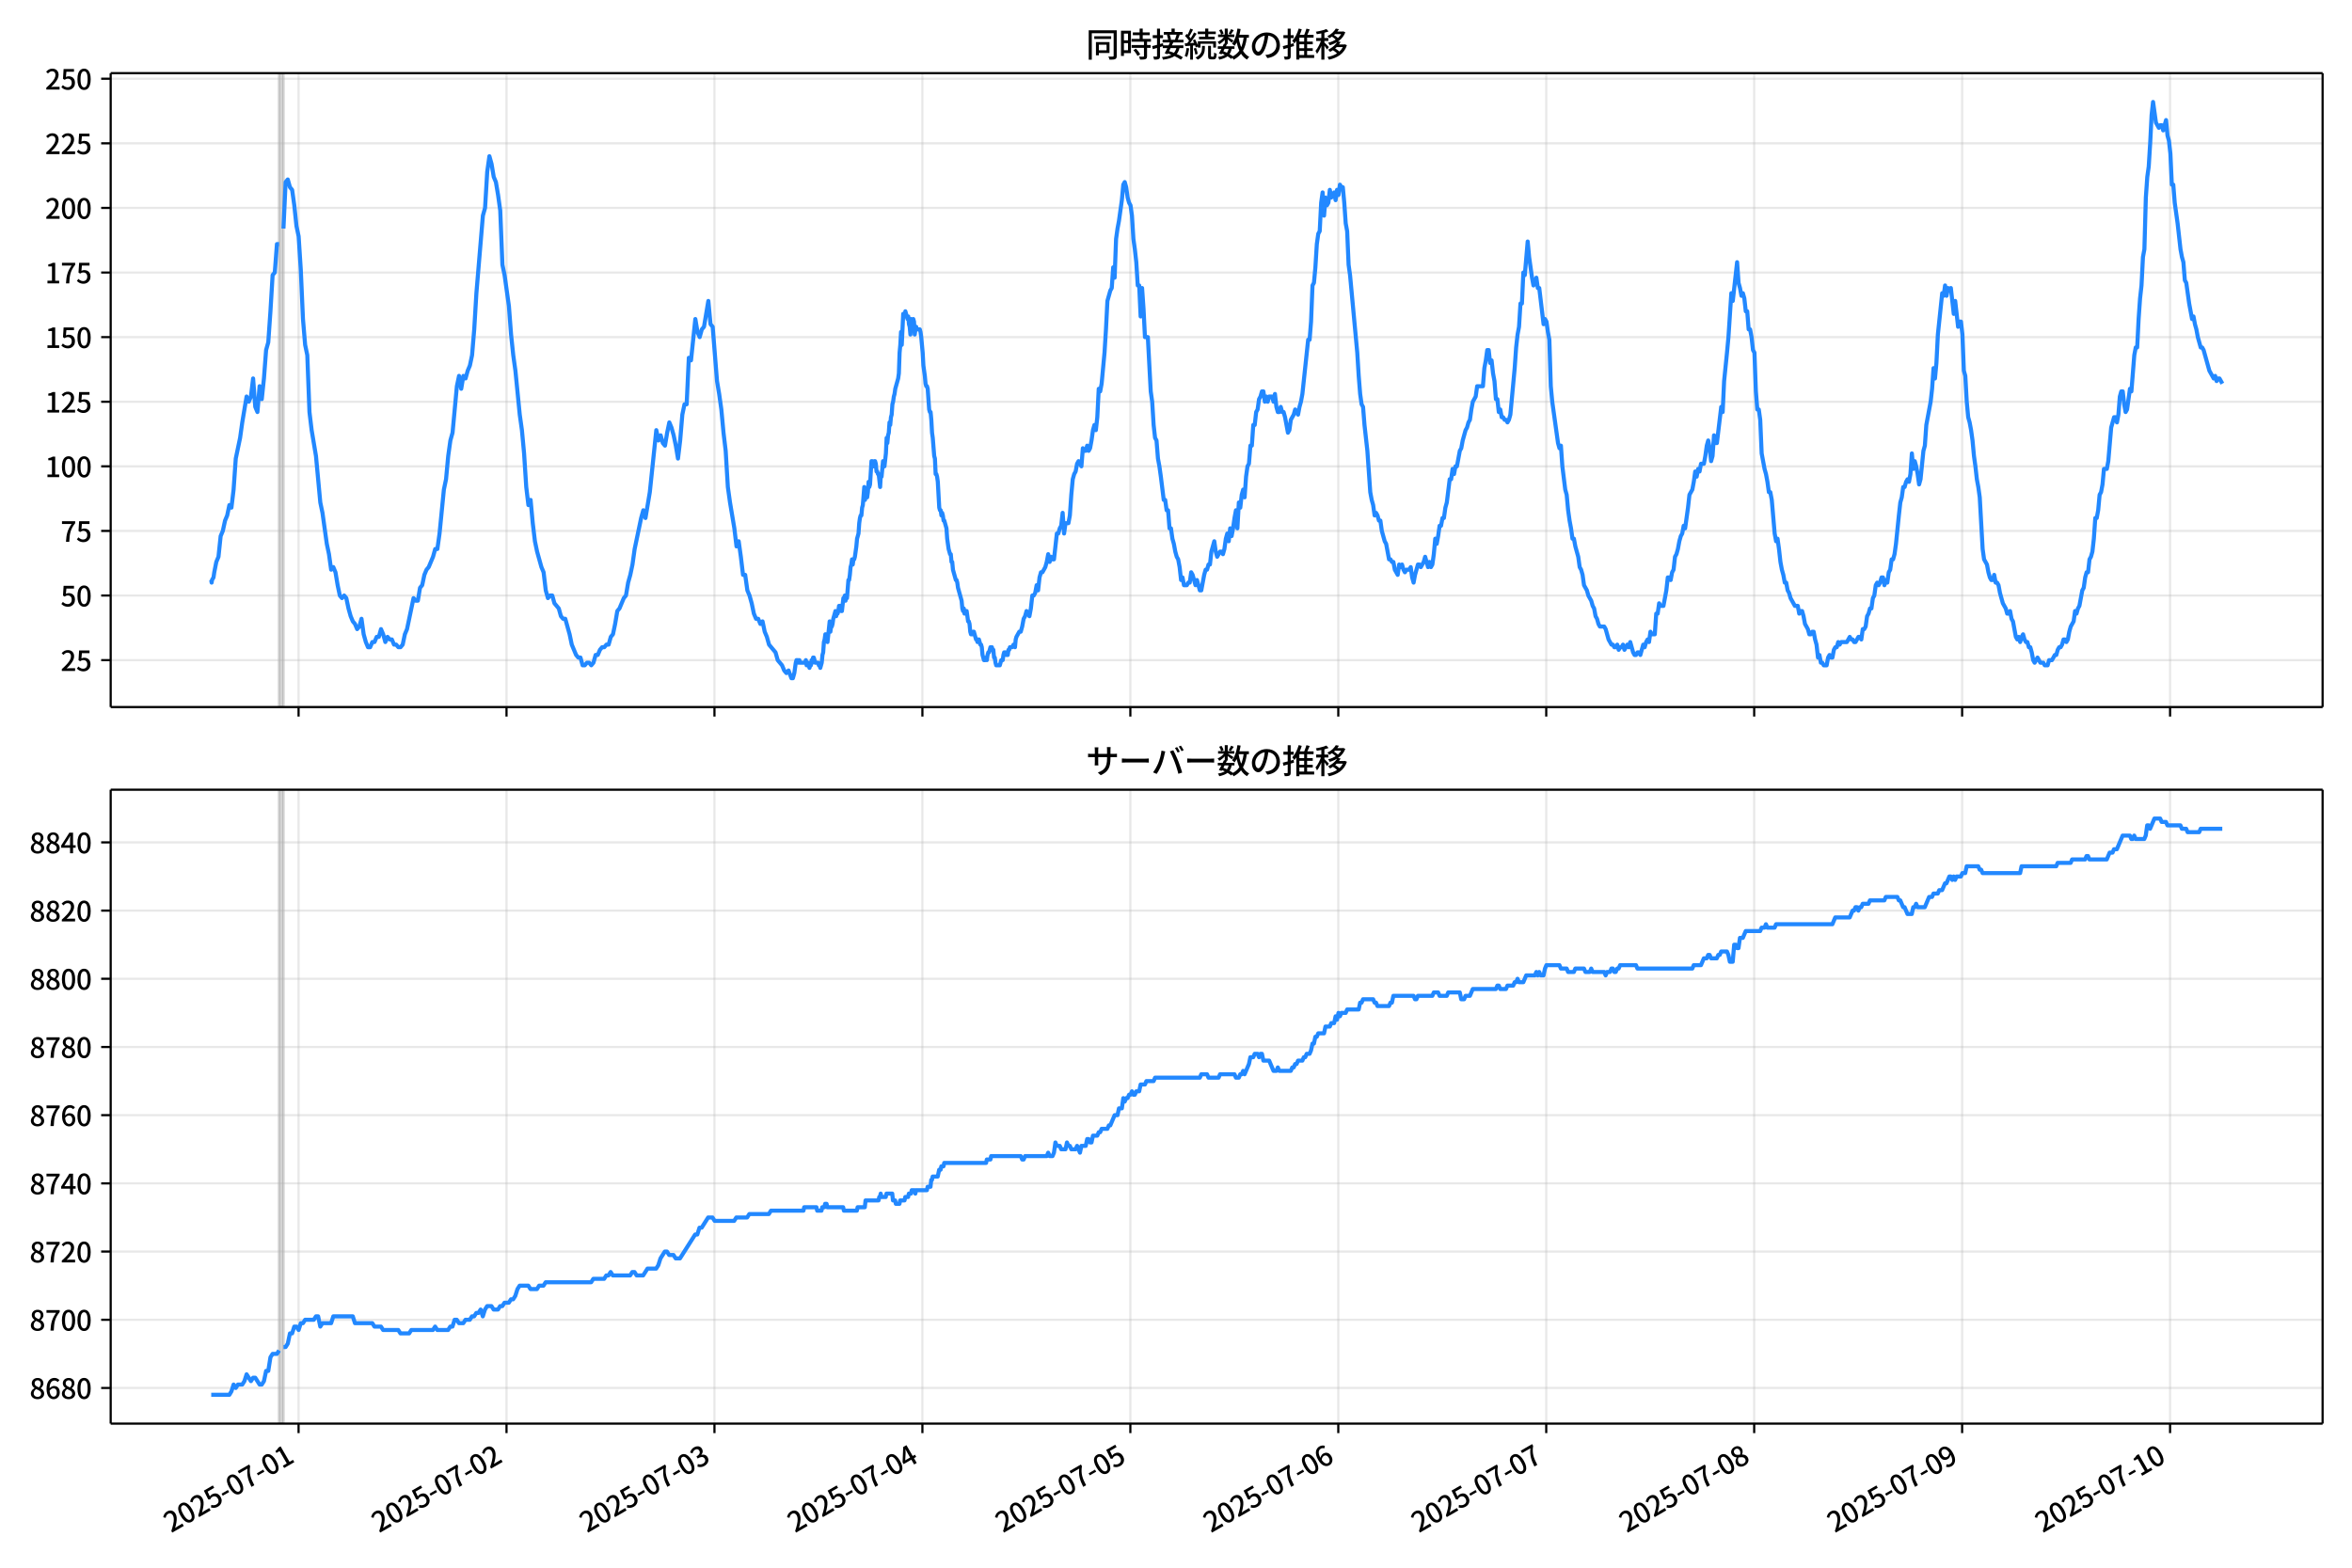 <!DOCTYPE svg  PUBLIC '-//W3C//DTD SVG 1.1//EN'  'http://www.w3.org/Graphics/SVG/1.1/DTD/svg11.dtd'>
<svg version="1.1" viewBox="0 0 864 576" xmlns="http://www.w3.org/2000/svg" xmlns:xlink="http://www.w3.org/1999/xlink">
 <defs>
  <style type="text/css">*{stroke-linejoin: round; stroke-linecap: butt}</style>
 </defs>
 <g id="aa">
  <g id="ab">
   <path d="m0 576h864v-576h-864z" fill="#fff"/>
  </g>
  <g id="ac">
   <g id="ad">
    <path d="m40.66 259.78h812.54v-232.9h-812.54z" fill="#fff"/>
   </g>
   <g id="ae">
    <path d="m102.52 259.78h1.591v-232.9h-1.591z" clip-path="url(#c)" fill="#808080" opacity=".3" stroke="#808080"/>
   </g>
   <g id="af">
    <g id="ag">
     <g id="ah">
      <path d="m109.68 259.78v-232.9" clip-path="url(#c)" fill="none" stroke="#b0b0b0" stroke-linecap="square" stroke-opacity=".3" stroke-width=".8"/>
     </g>
     <g id="ai">
      <defs>
       <path id="e" d="m0 0v3.5" stroke="#000" stroke-width=".8"/>
      </defs>
      <use x="109.679" y="259.778" stroke="#000000" stroke-width=".8" xlink:href="#e"/>
     </g>
    </g>
    <g id="aj">
     <g id="ak">
      <path d="m186.07 259.78v-232.9" clip-path="url(#c)" fill="none" stroke="#b0b0b0" stroke-linecap="square" stroke-opacity=".3" stroke-width=".8"/>
     </g>
     <g id="al">
      <use x="186.067" y="259.778" stroke="#000000" stroke-width=".8" xlink:href="#e"/>
     </g>
    </g>
    <g id="am">
     <g id="an">
      <path d="m262.45 259.78v-232.9" clip-path="url(#c)" fill="none" stroke="#b0b0b0" stroke-linecap="square" stroke-opacity=".3" stroke-width=".8"/>
     </g>
     <g id="ao">
      <use x="262.455" y="259.778" stroke="#000000" stroke-width=".8" xlink:href="#e"/>
     </g>
    </g>
    <g id="ap">
     <g id="aq">
      <path d="m338.84 259.78v-232.9" clip-path="url(#c)" fill="none" stroke="#b0b0b0" stroke-linecap="square" stroke-opacity=".3" stroke-width=".8"/>
     </g>
     <g id="ar">
      <use x="338.843" y="259.778" stroke="#000000" stroke-width=".8" xlink:href="#e"/>
     </g>
    </g>
    <g id="as">
     <g id="at">
      <path d="m415.23 259.78v-232.9" clip-path="url(#c)" fill="none" stroke="#b0b0b0" stroke-linecap="square" stroke-opacity=".3" stroke-width=".8"/>
     </g>
     <g id="au">
      <use x="415.23" y="259.778" stroke="#000000" stroke-width=".8" xlink:href="#e"/>
     </g>
    </g>
    <g id="av">
     <g id="aw">
      <path d="m491.62 259.78v-232.9" clip-path="url(#c)" fill="none" stroke="#b0b0b0" stroke-linecap="square" stroke-opacity=".3" stroke-width=".8"/>
     </g>
     <g id="ax">
      <use x="491.618" y="259.778" stroke="#000000" stroke-width=".8" xlink:href="#e"/>
     </g>
    </g>
    <g id="ay">
     <g id="az">
      <path d="m568.01 259.78v-232.9" clip-path="url(#c)" fill="none" stroke="#b0b0b0" stroke-linecap="square" stroke-opacity=".3" stroke-width=".8"/>
     </g>
     <g id="ba">
      <use x="568.006" y="259.778" stroke="#000000" stroke-width=".8" xlink:href="#e"/>
     </g>
    </g>
    <g id="bb">
     <g id="bc">
      <path d="m644.39 259.78v-232.9" clip-path="url(#c)" fill="none" stroke="#b0b0b0" stroke-linecap="square" stroke-opacity=".3" stroke-width=".8"/>
     </g>
     <g id="bd">
      <use x="644.394" y="259.778" stroke="#000000" stroke-width=".8" xlink:href="#e"/>
     </g>
    </g>
    <g id="be">
     <g id="bf">
      <path d="m720.78 259.78v-232.9" clip-path="url(#c)" fill="none" stroke="#b0b0b0" stroke-linecap="square" stroke-opacity=".3" stroke-width=".8"/>
     </g>
     <g id="bg">
      <use x="720.782" y="259.778" stroke="#000000" stroke-width=".8" xlink:href="#e"/>
     </g>
    </g>
    <g id="bh">
     <g id="bi">
      <path d="m797.17 259.78v-232.9" clip-path="url(#c)" fill="none" stroke="#b0b0b0" stroke-linecap="square" stroke-opacity=".3" stroke-width=".8"/>
     </g>
     <g id="bj">
      <use x="797.169" y="259.778" stroke="#000000" stroke-width=".8" xlink:href="#e"/>
     </g>
    </g>
   </g>
   <g id="bk">
    <g id="bl">
     <g id="bm">
      <path d="m40.66 242.55h812.54" clip-path="url(#c)" fill="none" stroke="#b0b0b0" stroke-linecap="square" stroke-opacity=".3" stroke-width=".8"/>
     </g>
     <g id="bn">
      <defs>
       <path id="g" d="m0 0h-3.5" stroke="#000" stroke-width=".8"/>
      </defs>
      <use x="40.66" y="242.545" stroke="#000000" stroke-width=".8" xlink:href="#g"/>
     </g>
     <g id="bo">
      <!-- 25 -->
      <g transform="translate(22.26 246.53) scale(.1 -.1)">
       <defs>
        <path id="b" transform="scale(.016)" d="m282 0v429q697 621 1164 1136 468 515 701 956 234 442 234 826 0 256-87 451-86 196-262 301-176 106-445 106-275 0-506-151-230-150-422-368l-416 410q301 333 637 518 336 186 803 186 429 0 749-176t496-493 176-745q0-455-224-919t-615-935q-390-470-889-950 186 20 394 36t374 16h1184v-634h-3046z"/>
        <path id="h" transform="scale(.016)" d="m1715-90q-365 0-653 90t-506 237q-217 147-383 307l352 480q134-134 294-246t361-183q202-70 452-70 262 0 473 118 212 119 333 346 122 227 122 541 0 460-247 716-246 256-649 256-224 0-384-64t-365-198l-365 237 141 2240h2387v-627h-1747l-109-1204q154 77 307 118 154 42 340 42 397 0 723-160t518-490q192-329 192-847 0-519-224-887t-586-560q-361-192-777-192z"/>
       </defs>
       <use xlink:href="#b"/>
       <use transform="translate(57)" xlink:href="#h"/>
      </g>
     </g>
    </g>
    <g id="bp">
     <g id="bq">
      <path d="m40.66 218.81h812.54" clip-path="url(#c)" fill="none" stroke="#b0b0b0" stroke-linecap="square" stroke-opacity=".3" stroke-width=".8"/>
     </g>
     <g id="br">
      <use x="40.66" y="218.809" stroke="#000000" stroke-width=".8" xlink:href="#g"/>
     </g>
     <g id="bs">
      <!-- 50 -->
      <g transform="translate(22.26 222.79) scale(.1 -.1)">
       <defs>
        <path id="a" transform="scale(.016)" d="m1830-90q-460 0-806 275-346 276-535 823-188 547-188 1366 0 820 188 1357 189 538 535 803 346 266 806 266 461 0 800-269 340-269 528-803 189-534 189-1354 0-819-189-1366-188-547-528-823-339-275-800-275zm0 589q237 0 422 185 186 186 288 599 103 413 103 1091 0 679-103 1082-102 403-288 582-185 180-422 180-236 0-422-180-186-179-292-582-105-403-105-1082 0-678 105-1091 106-413 292-599 186-185 422-185z"/>
       </defs>
       <use xlink:href="#h"/>
       <use transform="translate(57)" xlink:href="#a"/>
      </g>
     </g>
    </g>
    <g id="bt">
     <g id="bu">
      <path d="m40.66 195.07h812.54" clip-path="url(#c)" fill="none" stroke="#b0b0b0" stroke-linecap="square" stroke-opacity=".3" stroke-width=".8"/>
     </g>
     <g id="bv">
      <use x="40.66" y="195.073" stroke="#000000" stroke-width=".8" xlink:href="#g"/>
     </g>
     <g id="bw">
      <!-- 75 -->
      <g transform="translate(22.26 199.06) scale(.1 -.1)">
       <defs>
        <path id="i" transform="scale(.016)" d="m1235 0q32 646 109 1187t224 1024 384 941 576 938h-2208v627h3027v-455q-409-512-665-989-256-476-397-969t-205-1053-90-1251h-755z"/>
       </defs>
       <use xlink:href="#i"/>
       <use transform="translate(57)" xlink:href="#h"/>
      </g>
     </g>
    </g>
    <g id="bx">
     <g id="by">
      <path d="m40.66 171.34h812.54" clip-path="url(#c)" fill="none" stroke="#b0b0b0" stroke-linecap="square" stroke-opacity=".3" stroke-width=".8"/>
     </g>
     <g id="bz">
      <use x="40.66" y="171.337" stroke="#000000" stroke-width=".8" xlink:href="#g"/>
     </g>
     <g id="ca">
      <!-- 100 -->
      <g transform="translate(16.56 175.32) scale(.1 -.1)">
       <defs>
        <path id="k" transform="scale(.016)" d="m544 0v608h1037v3277h-845v467q333 58 579 147 247 90 451 218h557v-4109h915v-608h-2694z"/>
       </defs>
       <use xlink:href="#k"/>
       <use transform="translate(57)" xlink:href="#a"/>
       <use transform="translate(114)" xlink:href="#a"/>
      </g>
     </g>
    </g>
    <g id="cb">
     <g id="cc">
      <path d="m40.66 147.6h812.54" clip-path="url(#c)" fill="none" stroke="#b0b0b0" stroke-linecap="square" stroke-opacity=".3" stroke-width=".8"/>
     </g>
     <g id="cd">
      <use x="40.66" y="147.601" stroke="#000000" stroke-width=".8" xlink:href="#g"/>
     </g>
     <g id="ce">
      <!-- 125 -->
      <g transform="translate(16.56 151.59) scale(.1 -.1)">
       <use xlink:href="#k"/>
       <use transform="translate(57)" xlink:href="#b"/>
       <use transform="translate(114)" xlink:href="#h"/>
      </g>
     </g>
    </g>
    <g id="cf">
     <g id="cg">
      <path d="m40.66 123.87h812.54" clip-path="url(#c)" fill="none" stroke="#b0b0b0" stroke-linecap="square" stroke-opacity=".3" stroke-width=".8"/>
     </g>
     <g id="ch">
      <use x="40.66" y="123.865" stroke="#000000" stroke-width=".8" xlink:href="#g"/>
     </g>
     <g id="ci">
      <!-- 150 -->
      <g transform="translate(16.56 127.85) scale(.1 -.1)">
       <use xlink:href="#k"/>
       <use transform="translate(57)" xlink:href="#h"/>
       <use transform="translate(114)" xlink:href="#a"/>
      </g>
     </g>
    </g>
    <g id="cj">
     <g id="ck">
      <path d="m40.66 100.13h812.54" clip-path="url(#c)" fill="none" stroke="#b0b0b0" stroke-linecap="square" stroke-opacity=".3" stroke-width=".8"/>
     </g>
     <g id="cl">
      <use x="40.66" y="100.129" stroke="#000000" stroke-width=".8" xlink:href="#g"/>
     </g>
     <g id="cm">
      <!-- 175 -->
      <g transform="translate(16.56 104.11) scale(.1 -.1)">
       <use xlink:href="#k"/>
       <use transform="translate(57)" xlink:href="#i"/>
       <use transform="translate(114)" xlink:href="#h"/>
      </g>
     </g>
    </g>
    <g id="cn">
     <g id="co">
      <path d="m40.66 76.393h812.54" clip-path="url(#c)" fill="none" stroke="#b0b0b0" stroke-linecap="square" stroke-opacity=".3" stroke-width=".8"/>
     </g>
     <g id="cp">
      <use x="40.66" y="76.393" stroke="#000000" stroke-width=".8" xlink:href="#g"/>
     </g>
     <g id="cq">
      <!-- 200 -->
      <g transform="translate(16.56 80.378) scale(.1 -.1)">
       <use xlink:href="#b"/>
       <use transform="translate(57)" xlink:href="#a"/>
       <use transform="translate(114)" xlink:href="#a"/>
      </g>
     </g>
    </g>
    <g id="cr">
     <g id="cs">
      <path d="m40.66 52.657h812.54" clip-path="url(#c)" fill="none" stroke="#b0b0b0" stroke-linecap="square" stroke-opacity=".3" stroke-width=".8"/>
     </g>
     <g id="ct">
      <use x="40.66" y="52.657" stroke="#000000" stroke-width=".8" xlink:href="#g"/>
     </g>
     <g id="cu">
      <!-- 225 -->
      <g transform="translate(16.56 56.642) scale(.1 -.1)">
       <use xlink:href="#b"/>
       <use transform="translate(57)" xlink:href="#b"/>
       <use transform="translate(114)" xlink:href="#h"/>
      </g>
     </g>
    </g>
    <g id="cv">
     <g id="cw">
      <path d="m40.66 28.921h812.54" clip-path="url(#c)" fill="none" stroke="#b0b0b0" stroke-linecap="square" stroke-opacity=".3" stroke-width=".8"/>
     </g>
     <g id="cx">
      <use x="40.66" y="28.921" stroke="#000000" stroke-width=".8" xlink:href="#g"/>
     </g>
     <g id="cy">
      <!-- 250 -->
      <g transform="translate(16.56 32.906) scale(.1 -.1)">
       <use xlink:href="#b"/>
       <use transform="translate(57)" xlink:href="#h"/>
       <use transform="translate(114)" xlink:href="#a"/>
      </g>
     </g>
    </g>
   </g>
   <g id="cz">
    <path d="m77.594 213.11.151.949.134-.949.552-.949.281-1.899.751-3.798.794-1.899.798-7.596.794-1.899.825-3.798.792-1.899.797-3.798.75.949.796-6.646.796-11.393 1.591-7.596.796-5.697 1.591-9.494.796 1.899.796-1.899.796-6.646.796 10.444.796 1.899.796-9.494.796 4.747.796-7.596.796-10.444.796-2.848.796-11.393.796-13.292.796-.949.796-10.444h.796m1.591-5.697.796-17.09.796-.949.796 2.848.796.949.796 5.697.796 7.596.796 3.798.796 12.343.796 18.039.796 9.494.796 3.798.796 20.888.796 6.646 1.591 9.494 1.591 17.09.796 3.798 1.591 11.393.796 3.798.796 5.697.796-.949.796 1.899.796 4.747.796 3.798.796.949.796-.949.796.949.796 3.798.796 2.848.796 1.899.796.949.796 1.899.796-.949.796-2.848.796 5.697.796 2.848.796 1.899h.796l.796-1.899h.796l.796-1.899h.796l.796-2.848.796 1.899.796 2.848.796-1.899.796.949h.796l.796 1.899h.796l.796.949h.796l.796-.949.796-3.798.796-1.899 2.387-11.393.796.949h.796l.796-4.747.796-.949.796-3.798.796-1.899.796-.949 1.591-3.798.796-2.848h.796l.796-5.697 1.591-16.14.796-3.798.796-8.545.796-5.697.796-2.848 1.591-17.09.796-3.798.796 4.747.796-4.747.796.949.796-2.848.796-1.899.796-3.798.796-9.494.796-13.292 2.387-28.483.796-2.848.796-13.292.796-5.697.796 2.848.796 4.747.796 1.899.796 4.747.796 5.697.796 19.938.796 3.798 1.591 11.393.796 10.444.796 7.596.796 5.697 1.591 16.14.796 5.697.796 8.545.796 12.343.796 6.646.796-1.899.796 8.545.796 6.646.796 3.798 1.591 5.697.796 1.899.796 6.646.796 2.848.796-.949h.796l.796 2.848 1.591 1.899.796 2.848.796.949h.796l1.591 5.697.796 3.798 1.591 3.798.796.949h.796l.796 2.848h.796l.796-.949h.796l.796.949.796-.949.796-2.848h.796l.796-1.899.796-.949h.796l.796-.949h.796l.796-2.848.796-.949.796-3.798.796-4.747.796-.949 1.591-3.798.796-.949.796-4.747.796-2.848.796-3.798.796-5.697 2.387-11.393.796-2.848.796 2.848 1.591-9.494 2.387-22.787.796 3.798.796-1.899.796 2.848.796.949.796-4.747.796-3.798.796 1.899.796 2.848.796 3.798.796 4.747.796-6.646.796-9.494.796-3.798h.796l.796-17.09.796.949 1.591-15.191.796 4.747.796 1.899.796-2.848.796-.949 1.591-9.494.796 8.545.796.949 1.591 19.938.796 4.747.796 5.697.796 8.545.796 6.646.796 13.292.796 5.697 1.591 9.494.796 6.646.796-1.899.796 5.697.796 6.646h.796l.796 5.697.796 1.899.796 2.848.796 3.798.796 1.899h.796l.796 1.899.796-.949.796 3.798.796 1.899.796 2.848 2.387 2.848.796 2.848 1.591 1.899.796 1.899.796.949.796-.949 1.061 2.848h.53l.53-1.899.53-3.798.265-.949h.53l.265.949.265-.949.265.949h1.857l.265-.949.265 1.899h.265l.265-.949.53 1.899.265-.949h.265l.265-1.899.265.949.265-1.899h.265l.53 1.899h1.061l.265.949h.265l.265.949.53-1.899.265-2.848.265-.949.265-3.798.265-.949.265-1.899h.53l.265 2.848.796-7.596.265 3.798.265-1.899h.265l.265-.949.265-1.899.796-2.848.265 1.899.265-.949h.265l.265-.949.265-1.899h.53l.265 1.899h.265l.53-4.747h.265l.265-.949.265 1.899.265-1.899.265.949.53-6.646h.265l.265-1.899.265-2.848.265-.949.265-1.899.265 1.899.265-1.899h.265l.265-.949.53-3.798.265-2.848.53-1.899.265-3.798.265-1.899.265-.949h.265l.265-2.848.265-.949.53-6.646.265 4.747.265-2.848h.265l.265 1.899.265-1.899.265-3.798.265 1.899.265-.949.53-8.545h.265l.53 1.899.265-1.899h.265l.265.949.265 2.848h.265l.265.949h.265l.53 4.747.265-4.747.265.949.53-5.697.53 1.899.53-4.747.265-5.697.265 1.899.265-2.848.265-.949.265-3.798.265.949.265-2.848.265-.949.265-3.798.265-.949.265-1.899.265-.949.265-1.899 1.061-3.798.265-1.899.265-7.596.265-2.848.265-4.747.265 4.747.53-11.393h.265l.265.949.265-1.899.796 2.848.265-.949.265 2.848.265.949.265 2.848.265-5.697.265 1.899.265.949.265-2.848.265.949.265 4.747.265-1.899.265-.949.265.949h1.061l.265.949.265 1.899.53 5.697.265 4.747.53 3.798.265 2.848.265.949h.265l.265.949.53 7.596.265.949h.265l.265 2.848.265 4.747.265 1.899.53 6.646.265.949.265 5.697h.265l.265.949.265 1.899.53 9.494.265.949h.265l.265 1.899.265-.949.265.949.265 1.899h.265l.796 2.848.265 3.798.53 3.798.53 1.899h.265l.265 2.848h.265l.265 2.848 1.061 3.798h.265l.265.949.265 1.899 1.326 4.747.265 2.848.265.949.265-.949.265 1.899.265-.949h.53l.53 3.798h.265l.265.949.265 2.848.265.949h.53l.265-.949h.265l.796 2.848h.265l.265.949.265-.949h.265l.53 1.899h.265l.265.949.265 2.848.53 1.899h.53l.265-.949.265.949.265-1.899.265-.949h.265l.53-1.899.265.949.265-.949.265.949h.265l.265 2.848h.265l.265 1.899.265.949h1.326l.53-1.899h.53l.265-1.899.265-.949h.53l.265.949h.53l.265-1.899h.265l.265-.949h.796l.53-.949.53.949.265-2.848.265-.949 1.061-1.899h.53l.53-1.899.53-2.848.53-.949.53-1.899 1.061 1.899.53-2.848.53-4.747h.53l.53-.949.53-2.848.53 1.899.53-4.747.53-1.899h.53l1.061-1.899.53-1.899.53-2.848.53 2.848.53-1.899.53.949h.53l1.061-9.494h.53l.53-1.899.53-.949.53-4.747.53 7.596.53-3.798h1.061l.53-2.848.53-7.596.53-5.697.53-1.899.53-.949.53-2.848.53-.949 1.061 1.899.53-6.646.53.949h.53l.53-1.899.53 1.899.53-.949.53-2.848.53-3.798.53-1.899.53 1.899.53-4.747.53-10.444.53.949.53-2.848 1.061-11.393.53-8.545.53-10.444 1.061-3.798.53-.949.53-7.596.53 3.798.53-14.242.53-3.798.53-2.848 1.061-7.596.53-5.697.53-.949.53 1.899.53 3.798.53 1.899.53.949.53 3.798.53 8.545.53 3.798.53 4.747.53 8.545h.53l.53 11.393.53-10.444.53 7.596.53 10.444h1.061l1.061 19.938.53 3.798.53 8.545.53 4.747.53.949.53 6.646.53 2.848.53 3.798 1.061 8.545h.53l.53 3.798h.53l.53 6.646h.53l.53 3.798.53 1.899.53 2.848.53 1.899.53.949.53 2.848.53 4.747.53-.949.53 2.848h1.061l.53-.949h.53l.53-3.798.53.949 1.061 3.798.53-1.899 1.061 3.798h.53l1.061-5.697.53-1.899h.53l.53-1.899h.53l.53-4.747 1.061-3.798.53 3.798.53 1.899 1.061-1.899h.53l.53.949.53-1.899.53-3.798.53-1.899.53 2.848.53-4.747.53 2.848.53-2.848.53-3.798.53-2.848.53 6.646.53-9.494.53 1.899.53-4.747.53-1.899.53 2.848.53-7.596.53-3.798.53-.949.53-6.646h.53l.53-7.596h.53l.53-4.747.53-.949.53-3.798.53-.949.53-1.899h.53l.53 3.798.53-1.899.53 1.899.53-1.899h1.061l.53 1.899.53-2.848.53 4.747.53 1.899h.53l.53-1.899.53 1.899h.53l.53 1.899 1.061 5.697.53-.949.53-3.798 1.061-1.899.53-1.899 1.061 1.899.53-2.848.53-1.899.53-2.848 2.122-19.938h.53l.53-6.646.53-13.292.53-.949.53-5.697.53-8.545.53-3.798.53-.949.53-10.444.53-3.798.53 8.545.53-6.646.53 2.848.53-.949.53-4.747.53 2.848 1.061-1.899.53 2.848.53-3.798.53 1.899.53-3.798.53.949h.53l.53 5.697.53 7.596.53 2.848.53 12.343.53 3.798 2.652 28.483.53 8.545.53 6.646.53 3.798.53.949.53 6.646 1.061 9.494 1.061 15.191.53 2.848.53 1.899.53 3.798.53-.949.53.949.53 1.899h.53l.53 3.798 1.061 3.798.53.949 1.061 5.697h.53l.53.949h.53l.53 2.848 1.061 1.899.53-3.798.53.949.53-.949.53 1.899.53.949.53-.949h1.061l.53-.949.53 3.798.53 1.899.53-2.848 1.061-3.798h.53l.53.949 1.061-1.899.53-1.899 1.061 3.798.53-1.899.53 1.899.53-.949.53-3.798.53-5.697.53 1.899.53-2.848.53-3.798h.53l.53-2.848h.53l.53-3.798.53-1.899 1.061-8.545h.53l.53-3.798.53 1.899.53-2.848h.53l1.061-5.697.53-.949.53-2.848 1.061-3.798.53-.949.53-1.899.53-.949.53-3.798.53-2.848 1.061-1.899.53-3.798h2.122l.53-6.646.53-2.848.53-3.798h.53l.53 4.747.53-.949.53 4.747.53 2.848.53 6.646h.53l.53 4.747.53-.949.53 2.848h.53l.53.949h.53l.53.949.53-.949.53-1.899 1.591-17.09.53-7.596.53-4.747.53-2.848.53-8.545h.53l.53-11.393.53.949 1.061-12.343.53 5.697 1.061 7.596.53 2.848.53-.949.53-1.899.53 3.798h.53l1.591 13.292.53-1.899.53.949.53 3.798.53 2.848.53 17.09.53 5.697 2.122 15.191.53 1.899.53-.949.53 7.596 1.061 8.545.53 1.899.53 5.697.53 3.798.53 2.848.53 3.798h.53l.53 2.848 1.061 3.798.53 3.798.53.949.53 1.899.53 3.798 1.061 1.899.53 1.899 1.061 1.899.53 1.899.53.949.53 2.848.53.949.53 1.899.53.949h1.591l.53.949 1.061 3.798 1.061 1.899h.53l.53.949h.53l.53-.949.53 1.899.53-.949h.53l.53-.949.53 1.899 1.061-1.899.53.949.53-1.899 1.061 3.798.53.949h.53l.53-.949h.53l.53.949 1.061-3.798.53.949.53-1.899.53-.949.53.949.53-3.798.53.949h1.061l.53-7.596h.53l.53-3.798.53.949h1.061l1.061-5.697.53-4.747h.53l.53.949.53-2.848.53-.949.53-4.747.53-.949.53-1.899.53-2.848.53-1.899.53-.949.53-2.848.53.949 1.061-7.596.53-4.747 1.061-1.899.53-2.848.53-3.798.53 1.899.53-2.848.53.949.53-2.848h1.061l.53-2.848.53-3.798.53-1.899.53 2.848.53 4.747.53-1.899.53-7.596.53 2.848h.53l1.591-13.292.53 1.899.53-11.393 1.061-10.444.53-5.697 1.061-16.14.53 2.848 1.591-14.242.53 7.596.53 1.899.53 2.848.53-.949.53 1.899.53 4.747h.53l.53 6.646h.53l.53 2.848.53 4.747.53.949.53 14.242.53 6.646h.53l.53 3.798.53 12.343 1.061 5.697.53 1.899.53 2.848.53 3.798h.53l.53 2.848 1.061 12.343.53 2.848.53-.949.53 3.798.53 4.747.53 2.848.53 1.899.53 2.848h.53l.53 2.848.53.949.53 1.899 1.591 2.848h1.061l.53 2.848.53-.949h.53l.53 1.899.53 2.848 1.061 1.899.53 1.899h.53l.53-.949h.53l.53 2.848.53 1.899.53 4.747.53-.949.53 2.848h.53l.53.949h1.061l.53-2.848.53-.949.53.949h.53l.53-2.848.53-.949h.53l.53-1.899.53.949.53-.949h2.122l1.061-1.899.53.949h.53l.53.949h.53l1.061-1.899h.53l.53.949.53-3.798h.53l.53-.949.53-3.798.53-.949.53-1.899h.53l.53-3.798.53-.949.53-3.798.53-.949.53.949.53-.949.53-1.899h.53l.53 2.848.53-1.899.53.949.53-3.798.53-.949.53-3.798h.53l.53-1.899.53-3.798 1.061-10.444.53-4.747.53-1.899.53-3.798h.53l.53-1.899.53-.949.53.949.53-2.848.53-7.596.53 5.697.53-2.848.53 1.899.53 2.848.53 3.798.53-1.899 1.061-10.444.53-1.899.53-7.596 1.591-8.545.53-4.747.53-7.596.53 3.798.53-5.697.53-10.444 1.591-15.191.53.949.53-3.798.53 3.798.53-2.848.53.949.53-.949 1.061 9.494.53-4.747 1.061 9.494.53-1.899h.53l.53 4.747.53 13.292.53 1.899.53 9.494.53 5.697.53 1.899.53 2.848.53 3.798.53 5.697.53 3.798.53 4.747.53 2.848.53 3.798 1.061 18.989.53 3.798 1.061 1.899.53 2.848.53 1.899.53.949h.53l.53-1.899.53 2.848h.53l.53.949.53 2.848 1.061 3.798 1.061 1.899.53 1.899h.53l.53-.949.53 2.848.53.949 1.061 5.697.53.949.53-.949.53 1.899.53-1.899.53-.949.53 1.899.53.949h.53l.53 1.899h.53l.53 1.899.53 2.848.53.949 1.061-1.899 1.061 1.899h1.061l.53.949h1.061l.53-1.899h1.061l1.061-1.899h.53l.53-1.899.53-.949h.53l.53-.949.53-1.899h.53l.53.949.53-.949.53-2.848.53-1.899 1.061-1.899.53-3.798.53.949.53-1.899.53-.949 1.061-5.697.53-.949.53-3.798.53-1.899h.53l.53-4.747.53-.949.53-1.899.53-4.747.53-7.596h.53l.53-2.848.53-5.697.53-.949.53-2.848.53-5.697h1.061l.53-2.848 1.061-12.343 1.061-3.798h.53l.53 1.899.53-2.848.53-6.646.53-1.899h.53l.53 4.747.53 2.848.53-.949 1.061-7.596.53.949 1.061-13.292.53-2.848h.53l.53-10.444.53-7.596.53-4.747.53-10.444.53-2.848.53-18.989.53-7.596.53-3.798.53-8.545.53-10.444.53-4.747 1.061 7.596 1.061 1.899.53-.949h.53l.53 1.899 1.061-3.798.53 5.697.53 1.899.53 4.747.53 11.393h.53l.53 6.646 1.061 7.596 1.061 9.494.53 2.848.53 1.899.53 6.646.53.949 1.061 7.596 1.061 5.697.53-.949.53 2.848.53 1.899.53 2.848 1.061 3.798h.53l.53.949 2.122 7.596 1.591 2.848.53-.949.53 1.899.53-.949h.53l1.061 1.899v0" clip-path="url(#c)" fill="none" stroke="#28f" stroke-linecap="square" stroke-width="1.5"/>
   </g>
   <g id="da">
    <path d="m40.66 259.78v-232.9" fill="none" stroke="#000" stroke-linecap="square" stroke-width=".8"/>
   </g>
   <g id="db">
    <path d="m853.2 259.78v-232.9" fill="none" stroke="#000" stroke-linecap="square" stroke-width=".8"/>
   </g>
   <g id="dc">
    <path d="m40.66 259.78h812.54" fill="none" stroke="#000" stroke-linecap="square" stroke-width=".8"/>
   </g>
   <g id="dd">
    <path d="m40.66 26.88h812.54" fill="none" stroke="#000" stroke-linecap="square" stroke-width=".8"/>
   </g>
   <g id="de">
    <!-- 同時接続数の推移 -->
    <g transform="translate(398.93 20.88) scale(.12 -.12)">
     <defs>
      <path id="v" transform="scale(.016)" d="m1587 3936h3232v-518h-3232v518zm320-1114h557v-2534h-557v2534zm301 0h2291v-2086h-2291v512h1734v1069h-1734v505zm-1683 2260h5113v-570h-4524v-5056h-589v5626zm4768 0h595v-4896q0-250-67-397t-227-218q-160-77-426-96t-675-19q-13 83-45 192t-77 218q-45 108-89 185 281-13 527-13 247 0 330 0 83 7 118 42 36 35 36 112v4890z"/>
      <path id="t" transform="scale(.016)" d="m2714 4672h3238v-525h-3238v525zm-244-1235h3712v-538h-3712v538zm20-1184h3635v-531h-3635v531zm1523 3155h595v-2310h-595v2310zm832-2451h589v-2823q0-230-61-364-61-135-227-199-167-70-423-86t-633-16q-20 121-78 285-57 163-121 284 275-6 509-9t310-3q77 6 106 28 29 23 29 93v2810zm-2023-1677 487 282q153-160 313-352t294-381q135-189 206-343l-519-313q-64 153-189 348-124 196-278 394-154 199-314 365zm-2086 3718h1619v-4281h-1619v544h1056v3187h-1056v550zm32-1843h1293v-537h-1293v537zm-320 1843h563v-4832h-563v4832z"/>
      <path id="u" transform="scale(.016)" d="m3866 5408h614v-870h-614v870zm-1479-653h3597v-518h-3597v518zm-230-1485h4e3v-518h-4e3v518zm825 922 519 102q64-160 121-342 58-182 96-352 39-170 45-304l-544-128q-6 134-42 313-35 180-83 365-48 186-112 346zm1856 109 589-71q-96-275-202-557-105-281-195-486l-518 77q58 147 122 329 64 183 118 372t86 336zm-2643-2106h3943v-518h-3943v518zm1408 685 602-115q-167-371-362-784t-390-797-362-685l-525 179q160 288 346 666t368 784 323 752zm-659-2157 358 403q352-102 733-240 381-137 752-304 371-166 697-336 327-169 558-329l-384-461q-218 160-532 336-313 176-685 345-371 170-755 323-384 154-742 263zm1894 1114 583-71q-122-550-353-944-230-393-604-662t-922-435q-547-167-1296-269-25 128-93 269-67 141-137 230 678 64 1168 192t819 349q330 221 531 550 202 330 304 791zm-4684 217q396 90 953 240 557 151 1120 311l77-544q-525-154-1053-311-528-156-963-284l-134 588zm121 2093h1965v-563h-1965v563zm819 1248h576v-5229q0-236-51-374t-192-208q-141-77-355-99-214-23-541-16-13 115-64 288t-109 294q205-6 381-6t234 0q64 0 92 28 29 29 29 93v5229z"/>
      <path id="s" transform="scale(.016)" d="m4058 5408h595v-1798h-595v1798zm-1415-563h3443v-499h-3443v499zm231-992h3008v-499h-3008v499zm-224-877h3475v-1203h-531v729h-2432v-729h-512v1203zm1964-877h551v-1881q0-122 22-157 23-35 106-35 25 0 92 0 68 0 135 0t99 0q51 0 83 54t45 224 19 515q90-70 234-131t259-93q-19-429-83-662-64-234-183-326-118-93-316-93-39 0-103 0t-134 0-138 0q-67 0-99 0-237 0-365 64t-176 218q-48 153-48 422v1881zm-1164-6h550v-455q0-243-48-528-48-284-186-579-137-294-409-572-272-279-727-503-70 90-192 208-121 118-230 195 416 205 665 438 250 234 371 474 122 240 164 467 42 228 42 413v442zm-2240 3309 524-192q-121-244-259-503-137-259-275-496t-259-416l-410 173q122 186 246 438 125 253 240 515 116 263 193 481zm716-743 500-230q-224-359-496-756-272-396-548-764-275-368-518-650l-358 205q179 211 377 483 199 272 387 569 189 298 358 592 170 295 298 551zm-1721-665 307 403q166-154 339-340 173-185 320-364t224-327l-326-460q-77 160-218 348-141 189-314 384-172 196-332 356zm1485-832 435 179q128-211 249-458 122-246 215-474 93-227 137-412l-473-211q-32 185-119 422-86 237-201 486-115 250-243 468zm-1530-583q422 26 998 54 576 29 1184 68l7-499q-570-45-1127-84-556-38-992-70l-70 531zm1702-992 436 135q121-276 214-596t118-556l-454-148q-26 237-112 563-86 327-202 602zm-1363 109 499-83q-57-455-163-897-105-441-253-748-51 32-134 73-83 42-170 83-86 42-144 62 148 294 234 697t131 813zm691 627h525v-2861h-525v2861z"/>
      <path id="o" transform="scale(.016)" d="m224 2022h3187v-499h-3187v499zm51 2247h3111v-487h-3111v487zm1127-1735 563-121q-154-320-333-672t-352-679q-173-326-326-582l-532 173q148 243 324 566t345 669q170 346 311 646zm934-832 563-64q-89-480-262-838t-461-614-701-432-976-298q-25 128-99 269t-157 237q659 102 1085 303 426 202 666 554t342 883zm422 3597 519-211q-147-218-298-436-150-217-278-377l-403 186q121 173 252 413 132 240 208 425zm-1203 109h563v-2957h-563v2957zm-1075-320 448 186q134-192 246-420 112-227 157-393l-467-211q-38 172-147 406t-237 432zm1094-1050 397-236q-160-263-400-529-240-265-519-489-278-224-553-378-51 103-141 237-89 135-179 218 269 109 534 294 266 186 493 416 228 231 368 467zm487-204q83-45 246-145 163-99 352-211t346-211 221-150l-327-423q-83 77-230 198-147 122-317 253-170 132-327 250-156 119-259 189l295 250zm1798 396h2311v-556h-2311v556zm115 1178 615-90q-103-640-263-1235t-384-1101q-224-505-512-889-44 57-134 134t-186 157-166 125q275 339 473 796 199 458 340 995 141 538 217 1108zm1223-1510 614-58q-147-1101-445-1940-297-838-813-1443-515-604-1321-1014-26 71-90 177-64 105-134 208-70 102-128 159 742 346 1212 880 471 535 730 1290 260 755 375 1741zm-1005-135q134-851 387-1597 253-745 659-1305 407-560 1002-874-70-57-154-150-83-93-154-189-70-96-121-179-633 371-1056 988-422 618-688 1434-265 816-425 1783l550 89zm-3309-3065 327 416q377-148 754-330 378-182 701-378 324-195 548-368l-416-435q-211 179-519 378-307 198-666 383-358 186-729 334z"/>
      <path id="r" transform="scale(.016)" d="m3686 4378q-64-493-163-1041-99-547-265-1084-192-653-432-1104t-522-688-595-237q-320 0-596 221-275 221-448 621-172 400-172 931 0 537 220 1017 221 480 611 851 391 372 909 583 519 211 1121 211 576 0 1040-186 464-185 793-515 330-329 502-771 173-441 173-941 0-672-278-1194-278-521-816-851-538-329-1318-444l-378 601q166 20 307 42t263 48q307 70 585 217 279 148 496 375 218 227 342 534 125 308 125 692t-122 713q-121 330-358 573-236 243-582 380-346 138-781 138-525 0-935-186-409-185-694-489-284-304-432-656-147-352-147-678 0-365 89-605 90-240 224-355 135-115 276-115t288 144 297 457q151 314 298 800 147 461 246 982 100 522 145 1021l684-12z"/>
      <path id="p" transform="scale(.016)" d="m2995 2925h2893v-519h-2893v519zm0-1280h2893v-519h-2893v519zm-64-1299h3232v-557h-3232v557zm1312 3577h563v-3763h-563v3763zm429 1466 634-141q-154-390-340-794-185-403-339-684l-512 140q103 199 208 458 106 259 195 528 90 269 154 493zm-1472 25 582-147q-153-518-371-1018-217-499-483-931t-573-758q-38 64-109 160-70 96-147 198-77 103-141 160 416 416 733 1034t509 1302zm128-1203h2720v-537h-2720v-4205h-582v4422l313 320h269zm-3174-2157q396 90 953 240 557 151 1120 311l77-544q-525-154-1053-311-528-156-963-284l-134 588zm121 2093h1965v-563h-1965v563zm819 1248h576v-5229q0-236-51-374t-192-208q-141-77-355-99-214-23-541-16-13 115-64 288t-109 294q205-6 381-6t234 0q64 0 92 28 29 29 29 93v5229z"/>
      <path id="n" transform="scale(.016)" d="m4051 5402 595-109q-281-493-729-941t-1107-806q-39 64-106 144t-141 153q-73 74-137 119 608 288 1011 678t614 762zm-77-557h1511v-493h-1863l352 493zm1293 0h109l109 25 384-179q-192-505-496-905t-695-701q-390-301-845-519-454-217-947-358-44 109-137 253t-176 227q448 109 867 294 419 186 777 445 359 259 631 592t419 730v96zm-1990-954 377 307q167-96 336-218 170-121 320-249 151-128 247-237l-397-332q-90 108-237 236t-317 259q-169 132-329 234zm1107-934 595-109q-307-538-803-1031-496-492-1232-876-38 64-102 144t-138 156q-74 77-138 116 455 217 807 483t604 554q253 288 407 563zm-90-589h1460v-506h-1818l358 506zm1268 0h121l109 26 384-167q-192-614-531-1075t-787-794q-448-332-983-553-534-221-1129-355-45 115-132 269-86 153-176 249 551 96 1043 285 493 189 903 473 410 285 714 669t464 883v90zm-2132-1056 410 339q186-102 384-237 198-134 371-275t282-269l-435-371q-103 128-270 272-166 144-361 288t-381 253zm-2150 3533h589v-5376h-589v5376zm-992-1242h2336v-569h-2336v569zm1024-224 365-160q-96-339-231-707-134-368-291-727-157-358-336-672-179-313-365-537-44 128-134 291t-160 272q173 192 339 457 167 266 323 570 157 304 282 618t208 595zm941 1946 416-467q-314-122-695-221-380-99-784-173-403-74-780-131-20 102-71 236-51 135-102 231 358 58 732 138 375 80 711 179t573 208zm-397-2579q58-45 179-170 122-125 266-266 144-140 259-265t160-183l-352-473q-58 102-157 255-99 154-218 317-118 164-227 311-108 147-185 237l275 237z"/>
     </defs>
     <use xlink:href="#v"/>
     <use transform="translate(100)" xlink:href="#t"/>
     <use transform="translate(200)" xlink:href="#u"/>
     <use transform="translate(300)" xlink:href="#s"/>
     <use transform="translate(400)" xlink:href="#o"/>
     <use transform="translate(500)" xlink:href="#r"/>
     <use transform="translate(600)" xlink:href="#p"/>
     <use transform="translate(700)" xlink:href="#n"/>
    </g>
   </g>
  </g>
  <g id="df">
   <g id="dg">
    <path d="m40.66 523.06h812.54v-232.9h-812.54z" fill="#fff"/>
   </g>
   <g id="dh">
    <path d="m102.52 523.06h1.591v-232.9h-1.591z" clip-path="url(#d)" fill="#808080" opacity=".3" stroke="#808080"/>
   </g>
   <g id="di">
    <g id="dj">
     <g id="dk">
      <path d="m109.68 523.06v-232.9" clip-path="url(#d)" fill="none" stroke="#b0b0b0" stroke-linecap="square" stroke-opacity=".3" stroke-width=".8"/>
     </g>
     <g id="dl">
      <use x="109.679" y="523.055" stroke="#000000" stroke-width=".8" xlink:href="#e"/>
     </g>
     <g id="dm">
      <!-- 2025-07-01 -->
      <g transform="translate(62.89 563.33) rotate(-30) scale(.1 -.1)">
       <defs>
        <path id="f" transform="scale(.016)" d="m301 1536v544h1689v-544h-1689z"/>
       </defs>
       <use xlink:href="#b"/>
       <use transform="translate(57)" xlink:href="#a"/>
       <use transform="translate(114)" xlink:href="#b"/>
       <use transform="translate(171)" xlink:href="#h"/>
       <use transform="translate(228)" xlink:href="#f"/>
       <use transform="translate(263.7)" xlink:href="#a"/>
       <use transform="translate(320.7)" xlink:href="#i"/>
       <use transform="translate(377.7)" xlink:href="#f"/>
       <use transform="translate(413.4)" xlink:href="#a"/>
       <use transform="translate(470.4)" xlink:href="#k"/>
      </g>
     </g>
    </g>
    <g id="dn">
     <g id="do">
      <path d="m186.07 523.06v-232.9" clip-path="url(#d)" fill="none" stroke="#b0b0b0" stroke-linecap="square" stroke-opacity=".3" stroke-width=".8"/>
     </g>
     <g id="dp">
      <use x="186.067" y="523.055" stroke="#000000" stroke-width=".8" xlink:href="#e"/>
     </g>
     <g id="dq">
      <!-- 2025-07-02 -->
      <g transform="translate(139.28 563.33) rotate(-30) scale(.1 -.1)">
       <use xlink:href="#b"/>
       <use transform="translate(57)" xlink:href="#a"/>
       <use transform="translate(114)" xlink:href="#b"/>
       <use transform="translate(171)" xlink:href="#h"/>
       <use transform="translate(228)" xlink:href="#f"/>
       <use transform="translate(263.7)" xlink:href="#a"/>
       <use transform="translate(320.7)" xlink:href="#i"/>
       <use transform="translate(377.7)" xlink:href="#f"/>
       <use transform="translate(413.4)" xlink:href="#a"/>
       <use transform="translate(470.4)" xlink:href="#b"/>
      </g>
     </g>
    </g>
    <g id="dr">
     <g id="ds">
      <path d="m262.45 523.06v-232.9" clip-path="url(#d)" fill="none" stroke="#b0b0b0" stroke-linecap="square" stroke-opacity=".3" stroke-width=".8"/>
     </g>
     <g id="dt">
      <use x="262.455" y="523.055" stroke="#000000" stroke-width=".8" xlink:href="#e"/>
     </g>
     <g id="du">
      <!-- 2025-07-03 -->
      <g transform="translate(215.67 563.33) rotate(-30) scale(.1 -.1)">
       <defs>
        <path id="x" transform="scale(.016)" d="m1715-90q-371 0-656 90t-503 240q-217 150-377 323l359 474q211-205 479-359 269-153 634-153 269 0 467 92 199 93 311 266t112 423q0 256-125 451t-429 300q-304 106-835 106v551q467 0 732 105 266 106 384 291 119 186 119 423 0 307-192 489-192 183-531 183-269 0-503-119-233-118-438-316l-384 460q282 256 614 413 333 157 737 157 422 0 748-144 327-144 512-413 186-269 186-659 0-403-221-685-221-281-592-422v-26q269-70 490-227t349-400 128-557q0-422-215-726-214-304-573-468-358-163-787-163z"/>
       </defs>
       <use xlink:href="#b"/>
       <use transform="translate(57)" xlink:href="#a"/>
       <use transform="translate(114)" xlink:href="#b"/>
       <use transform="translate(171)" xlink:href="#h"/>
       <use transform="translate(228)" xlink:href="#f"/>
       <use transform="translate(263.7)" xlink:href="#a"/>
       <use transform="translate(320.7)" xlink:href="#i"/>
       <use transform="translate(377.7)" xlink:href="#f"/>
       <use transform="translate(413.4)" xlink:href="#a"/>
       <use transform="translate(470.4)" xlink:href="#x"/>
      </g>
     </g>
    </g>
    <g id="dv">
     <g id="dw">
      <path d="m338.84 523.06v-232.9" clip-path="url(#d)" fill="none" stroke="#b0b0b0" stroke-linecap="square" stroke-opacity=".3" stroke-width=".8"/>
     </g>
     <g id="dx">
      <use x="338.843" y="523.055" stroke="#000000" stroke-width=".8" xlink:href="#e"/>
     </g>
     <g id="dy">
      <!-- 2025-07-04 -->
      <g transform="translate(292.05 563.33) rotate(-30) scale(.1 -.1)">
       <defs>
        <path id="m" transform="scale(.016)" d="m2170 0v3072q0 192 12 457 13 266 20 458h-26q-90-179-183-365-92-185-195-364l-921-1415h2579v-576h-3328v493l1875 2957h858v-4717h-691z"/>
       </defs>
       <use xlink:href="#b"/>
       <use transform="translate(57)" xlink:href="#a"/>
       <use transform="translate(114)" xlink:href="#b"/>
       <use transform="translate(171)" xlink:href="#h"/>
       <use transform="translate(228)" xlink:href="#f"/>
       <use transform="translate(263.7)" xlink:href="#a"/>
       <use transform="translate(320.7)" xlink:href="#i"/>
       <use transform="translate(377.7)" xlink:href="#f"/>
       <use transform="translate(413.4)" xlink:href="#a"/>
       <use transform="translate(470.4)" xlink:href="#m"/>
      </g>
     </g>
    </g>
    <g id="dz">
     <g id="ea">
      <path d="m415.23 523.06v-232.9" clip-path="url(#d)" fill="none" stroke="#b0b0b0" stroke-linecap="square" stroke-opacity=".3" stroke-width=".8"/>
     </g>
     <g id="eb">
      <use x="415.23" y="523.055" stroke="#000000" stroke-width=".8" xlink:href="#e"/>
     </g>
     <g id="ec">
      <!-- 2025-07-05 -->
      <g transform="translate(368.44 563.33) rotate(-30) scale(.1 -.1)">
       <use xlink:href="#b"/>
       <use transform="translate(57)" xlink:href="#a"/>
       <use transform="translate(114)" xlink:href="#b"/>
       <use transform="translate(171)" xlink:href="#h"/>
       <use transform="translate(228)" xlink:href="#f"/>
       <use transform="translate(263.7)" xlink:href="#a"/>
       <use transform="translate(320.7)" xlink:href="#i"/>
       <use transform="translate(377.7)" xlink:href="#f"/>
       <use transform="translate(413.4)" xlink:href="#a"/>
       <use transform="translate(470.4)" xlink:href="#h"/>
      </g>
     </g>
    </g>
    <g id="ed">
     <g id="ee">
      <path d="m491.62 523.06v-232.9" clip-path="url(#d)" fill="none" stroke="#b0b0b0" stroke-linecap="square" stroke-opacity=".3" stroke-width=".8"/>
     </g>
     <g id="ef">
      <use x="491.618" y="523.055" stroke="#000000" stroke-width=".8" xlink:href="#e"/>
     </g>
     <g id="eg">
      <!-- 2025-07-06 -->
      <g transform="translate(444.83 563.33) rotate(-30) scale(.1 -.1)">
       <defs>
        <path id="l" transform="scale(.016)" d="m1971-90q-339 0-634 144-294 144-518 435-224 292-352 733-128 442-128 1044 0 678 147 1161 148 483 397 784 250 301 570 445t665 144q397 0 688-147 292-147 490-359l-403-448q-128 154-327 253-198 99-409 99-307 0-567-182-259-182-413-605-153-422-153-1145 0-608 115-1002t326-589q212-195 493-195 212 0 375 121 163 122 259 343t96 522q0 300-90 511-89 212-259 320-169 109-419 109-211 0-451-134t-458-461l-25 538q134 192 313 323t374 201q196 71 375 71 397 0 694-163 298-163 467-490 170-326 170-825 0-468-195-817-195-348-512-544-317-195-701-195z"/>
       </defs>
       <use xlink:href="#b"/>
       <use transform="translate(57)" xlink:href="#a"/>
       <use transform="translate(114)" xlink:href="#b"/>
       <use transform="translate(171)" xlink:href="#h"/>
       <use transform="translate(228)" xlink:href="#f"/>
       <use transform="translate(263.7)" xlink:href="#a"/>
       <use transform="translate(320.7)" xlink:href="#i"/>
       <use transform="translate(377.7)" xlink:href="#f"/>
       <use transform="translate(413.4)" xlink:href="#a"/>
       <use transform="translate(470.4)" xlink:href="#l"/>
      </g>
     </g>
    </g>
    <g id="eh">
     <g id="ei">
      <path d="m568.01 523.06v-232.9" clip-path="url(#d)" fill="none" stroke="#b0b0b0" stroke-linecap="square" stroke-opacity=".3" stroke-width=".8"/>
     </g>
     <g id="ej">
      <use x="568.006" y="523.055" stroke="#000000" stroke-width=".8" xlink:href="#e"/>
     </g>
     <g id="ek">
      <!-- 2025-07-07 -->
      <g transform="translate(521.22 563.33) rotate(-30) scale(.1 -.1)">
       <use xlink:href="#b"/>
       <use transform="translate(57)" xlink:href="#a"/>
       <use transform="translate(114)" xlink:href="#b"/>
       <use transform="translate(171)" xlink:href="#h"/>
       <use transform="translate(228)" xlink:href="#f"/>
       <use transform="translate(263.7)" xlink:href="#a"/>
       <use transform="translate(320.7)" xlink:href="#i"/>
       <use transform="translate(377.7)" xlink:href="#f"/>
       <use transform="translate(413.4)" xlink:href="#a"/>
       <use transform="translate(470.4)" xlink:href="#i"/>
      </g>
     </g>
    </g>
    <g id="el">
     <g id="em">
      <path d="m644.39 523.06v-232.9" clip-path="url(#d)" fill="none" stroke="#b0b0b0" stroke-linecap="square" stroke-opacity=".3" stroke-width=".8"/>
     </g>
     <g id="en">
      <use x="644.394" y="523.055" stroke="#000000" stroke-width=".8" xlink:href="#e"/>
     </g>
     <g id="eo">
      <!-- 2025-07-08 -->
      <g transform="translate(597.6 563.33) rotate(-30) scale(.1 -.1)">
       <defs>
        <path id="j" transform="scale(.016)" d="m1830-90q-441 0-787 163-345 164-547 448-202 285-202 650 0 314 122 557t314 419 403 291v32q-256 186-442 458-185 272-185 643 0 365 176 640t480 425q304 151 694 151 410 0 704-160t457-439q164-278 164-649 0-237-96-448t-234-381q-137-169-291-278v-32q218-115 397-285 179-169 288-406t109-557q0-346-189-628-189-281-532-448-342-166-803-166zm314 2708q205 198 310 419 106 221 106 464 0 211-83 384t-247 272q-163 99-393 99-288 0-480-183-192-182-192-502 0-256 134-429 135-172 359-294t486-230zm-294-2170q236 0 418 89 183 90 285 253 103 164 103 388 0 211-90 367-89 157-246 272-157 116-368 215t-454 195q-244-173-398-426-153-252-153-553 0-237 118-416 119-179 324-282 205-102 461-102z"/>
       </defs>
       <use xlink:href="#b"/>
       <use transform="translate(57)" xlink:href="#a"/>
       <use transform="translate(114)" xlink:href="#b"/>
       <use transform="translate(171)" xlink:href="#h"/>
       <use transform="translate(228)" xlink:href="#f"/>
       <use transform="translate(263.7)" xlink:href="#a"/>
       <use transform="translate(320.7)" xlink:href="#i"/>
       <use transform="translate(377.7)" xlink:href="#f"/>
       <use transform="translate(413.4)" xlink:href="#a"/>
       <use transform="translate(470.4)" xlink:href="#j"/>
      </g>
     </g>
    </g>
    <g id="ep">
     <g id="eq">
      <path d="m720.78 523.06v-232.9" clip-path="url(#d)" fill="none" stroke="#b0b0b0" stroke-linecap="square" stroke-opacity=".3" stroke-width=".8"/>
     </g>
     <g id="er">
      <use x="720.782" y="523.055" stroke="#000000" stroke-width=".8" xlink:href="#e"/>
     </g>
     <g id="es">
      <!-- 2025-07-09 -->
      <g transform="translate(673.99 563.33) rotate(-30) scale(.1 -.1)">
       <defs>
        <path id="w" transform="scale(.016)" d="m1562-90q-410 0-708 150-297 151-502 356l403 461q141-160 346-256t422-96q224 0 425 102 202 103 352 333 151 230 237 614 87 384 87 941 0 589-115 970t-323 563-496 182q-205 0-372-118-166-118-262-336t-96-525q0-301 86-512 87-211 259-323 173-112 417-112 224 0 460 141 237 141 448 461l32-544q-134-180-313-314t-371-208-384-74q-391 0-689 166-297 167-467 496-169 330-169 823 0 467 195 816t515 541 698 192q339 0 636-138 298-137 519-419 221-281 349-710t128-1018q0-691-141-1187t-391-807q-249-310-563-461-313-150-652-150z"/>
       </defs>
       <use xlink:href="#b"/>
       <use transform="translate(57)" xlink:href="#a"/>
       <use transform="translate(114)" xlink:href="#b"/>
       <use transform="translate(171)" xlink:href="#h"/>
       <use transform="translate(228)" xlink:href="#f"/>
       <use transform="translate(263.7)" xlink:href="#a"/>
       <use transform="translate(320.7)" xlink:href="#i"/>
       <use transform="translate(377.7)" xlink:href="#f"/>
       <use transform="translate(413.4)" xlink:href="#a"/>
       <use transform="translate(470.4)" xlink:href="#w"/>
      </g>
     </g>
    </g>
    <g id="et">
     <g id="eu">
      <path d="m797.17 523.06v-232.9" clip-path="url(#d)" fill="none" stroke="#b0b0b0" stroke-linecap="square" stroke-opacity=".3" stroke-width=".8"/>
     </g>
     <g id="ev">
      <use x="797.169" y="523.055" stroke="#000000" stroke-width=".8" xlink:href="#e"/>
     </g>
     <g id="ew">
      <!-- 2025-07-10 -->
      <g transform="translate(750.38 563.33) rotate(-30) scale(.1 -.1)">
       <use xlink:href="#b"/>
       <use transform="translate(57)" xlink:href="#a"/>
       <use transform="translate(114)" xlink:href="#b"/>
       <use transform="translate(171)" xlink:href="#h"/>
       <use transform="translate(228)" xlink:href="#f"/>
       <use transform="translate(263.7)" xlink:href="#a"/>
       <use transform="translate(320.7)" xlink:href="#i"/>
       <use transform="translate(377.7)" xlink:href="#f"/>
       <use transform="translate(413.4)" xlink:href="#k"/>
       <use transform="translate(470.4)" xlink:href="#a"/>
      </g>
     </g>
    </g>
   </g>
   <g id="ex">
    <g id="ey">
     <g id="ez">
      <path d="m40.66 509.96h812.54" clip-path="url(#d)" fill="none" stroke="#b0b0b0" stroke-linecap="square" stroke-opacity=".3" stroke-width=".8"/>
     </g>
     <g id="fa">
      <use x="40.66" y="509.964" stroke="#000000" stroke-width=".8" xlink:href="#g"/>
     </g>
     <g id="fb">
      <!-- 8680 -->
      <g transform="translate(10.86 513.95) scale(.1 -.1)">
       <use xlink:href="#j"/>
       <use transform="translate(57)" xlink:href="#l"/>
       <use transform="translate(114)" xlink:href="#j"/>
       <use transform="translate(171)" xlink:href="#a"/>
      </g>
     </g>
    </g>
    <g id="fc">
     <g id="fd">
      <path d="m40.66 484.91h812.54" clip-path="url(#d)" fill="none" stroke="#b0b0b0" stroke-linecap="square" stroke-opacity=".3" stroke-width=".8"/>
     </g>
     <g id="fe">
      <use x="40.66" y="484.907" stroke="#000000" stroke-width=".8" xlink:href="#g"/>
     </g>
     <g id="ff">
      <!-- 8700 -->
      <g transform="translate(10.86 488.89) scale(.1 -.1)">
       <use xlink:href="#j"/>
       <use transform="translate(57)" xlink:href="#i"/>
       <use transform="translate(114)" xlink:href="#a"/>
       <use transform="translate(171)" xlink:href="#a"/>
      </g>
     </g>
    </g>
    <g id="fg">
     <g id="fh">
      <path d="m40.66 459.85h812.54" clip-path="url(#d)" fill="none" stroke="#b0b0b0" stroke-linecap="square" stroke-opacity=".3" stroke-width=".8"/>
     </g>
     <g id="fi">
      <use x="40.66" y="459.851" stroke="#000000" stroke-width=".8" xlink:href="#g"/>
     </g>
     <g id="fj">
      <!-- 8720 -->
      <g transform="translate(10.86 463.84) scale(.1 -.1)">
       <use xlink:href="#j"/>
       <use transform="translate(57)" xlink:href="#i"/>
       <use transform="translate(114)" xlink:href="#b"/>
       <use transform="translate(171)" xlink:href="#a"/>
      </g>
     </g>
    </g>
    <g id="fk">
     <g id="fl">
      <path d="m40.66 434.79h812.54" clip-path="url(#d)" fill="none" stroke="#b0b0b0" stroke-linecap="square" stroke-opacity=".3" stroke-width=".8"/>
     </g>
     <g id="fm">
      <use x="40.66" y="434.795" stroke="#000000" stroke-width=".8" xlink:href="#g"/>
     </g>
     <g id="fn">
      <!-- 8740 -->
      <g transform="translate(10.86 438.78) scale(.1 -.1)">
       <use xlink:href="#j"/>
       <use transform="translate(57)" xlink:href="#i"/>
       <use transform="translate(114)" xlink:href="#m"/>
       <use transform="translate(171)" xlink:href="#a"/>
      </g>
     </g>
    </g>
    <g id="fo">
     <g id="fp">
      <path d="m40.66 409.74h812.54" clip-path="url(#d)" fill="none" stroke="#b0b0b0" stroke-linecap="square" stroke-opacity=".3" stroke-width=".8"/>
     </g>
     <g id="fq">
      <use x="40.66" y="409.739" stroke="#000000" stroke-width=".8" xlink:href="#g"/>
     </g>
     <g id="fr">
      <!-- 8760 -->
      <g transform="translate(10.86 413.72) scale(.1 -.1)">
       <use xlink:href="#j"/>
       <use transform="translate(57)" xlink:href="#i"/>
       <use transform="translate(114)" xlink:href="#l"/>
       <use transform="translate(171)" xlink:href="#a"/>
      </g>
     </g>
    </g>
    <g id="fs">
     <g id="ft">
      <path d="m40.66 384.68h812.54" clip-path="url(#d)" fill="none" stroke="#b0b0b0" stroke-linecap="square" stroke-opacity=".3" stroke-width=".8"/>
     </g>
     <g id="fu">
      <use x="40.66" y="384.682" stroke="#000000" stroke-width=".8" xlink:href="#g"/>
     </g>
     <g id="fv">
      <!-- 8780 -->
      <g transform="translate(10.86 388.67) scale(.1 -.1)">
       <use xlink:href="#j"/>
       <use transform="translate(57)" xlink:href="#i"/>
       <use transform="translate(114)" xlink:href="#j"/>
       <use transform="translate(171)" xlink:href="#a"/>
      </g>
     </g>
    </g>
    <g id="fw">
     <g id="fx">
      <path d="m40.66 359.63h812.54" clip-path="url(#d)" fill="none" stroke="#b0b0b0" stroke-linecap="square" stroke-opacity=".3" stroke-width=".8"/>
     </g>
     <g id="fy">
      <use x="40.66" y="359.626" stroke="#000000" stroke-width=".8" xlink:href="#g"/>
     </g>
     <g id="fz">
      <!-- 8800 -->
      <g transform="translate(10.86 363.61) scale(.1 -.1)">
       <use xlink:href="#j"/>
       <use transform="translate(57)" xlink:href="#j"/>
       <use transform="translate(114)" xlink:href="#a"/>
       <use transform="translate(171)" xlink:href="#a"/>
      </g>
     </g>
    </g>
    <g id="ga">
     <g id="gb">
      <path d="m40.66 334.57h812.54" clip-path="url(#d)" fill="none" stroke="#b0b0b0" stroke-linecap="square" stroke-opacity=".3" stroke-width=".8"/>
     </g>
     <g id="gc">
      <use x="40.66" y="334.57" stroke="#000000" stroke-width=".8" xlink:href="#g"/>
     </g>
     <g id="gd">
      <!-- 8820 -->
      <g transform="translate(10.86 338.56) scale(.1 -.1)">
       <use xlink:href="#j"/>
       <use transform="translate(57)" xlink:href="#j"/>
       <use transform="translate(114)" xlink:href="#b"/>
       <use transform="translate(171)" xlink:href="#a"/>
      </g>
     </g>
    </g>
    <g id="ge">
     <g id="gf">
      <path d="m40.66 309.51h812.54" clip-path="url(#d)" fill="none" stroke="#b0b0b0" stroke-linecap="square" stroke-opacity=".3" stroke-width=".8"/>
     </g>
     <g id="gg">
      <use x="40.66" y="309.514" stroke="#000000" stroke-width=".8" xlink:href="#g"/>
     </g>
     <g id="gh">
      <!-- 8840 -->
      <g transform="translate(10.86 313.5) scale(.1 -.1)">
       <use xlink:href="#j"/>
       <use transform="translate(57)" xlink:href="#j"/>
       <use transform="translate(114)" xlink:href="#m"/>
       <use transform="translate(171)" xlink:href="#a"/>
      </g>
     </g>
    </g>
   </g>
   <g id="gi">
    <path d="m77.594 512.47h6.669l.75-1.253.796-2.506.796 1.253.796-1.253h1.591l.796-1.253.796-2.506 1.591 2.506.796-1.253h.796l1.591 2.506h.796l.796-1.253.796-3.758h.796l.796-5.011.796-1.253h1.591l.796-1.253m1.591-1.253h.796l.796-1.253.796-3.758h.796l.796-2.506h.796l.796 1.253.796-2.506h.796l.796-1.253h3.183l.796-1.253h.796l.796 3.758.796-1.253h3.183l.796-2.506h7.161l.796 2.506h6.366l.796 1.253h2.387l.796 1.253h5.57l.796 1.253h3.183l.796-1.253h7.957l.796-1.253.796 1.253h3.978l.796-1.253h.796l.796-2.506h.796l.796 1.253h1.591l.796-1.253h1.591l.796-1.253h.796l.796-1.253h.796l.796-1.253.796 2.506.796-2.506.796-1.253h1.591l.796 1.253h1.591l.796-1.253h.796l.796-1.253h1.591l.796-1.253h.796l.796-1.253.796-2.506.796-1.253h3.183l.796 1.253h2.387l.796-1.253h1.591l.796-1.253h16.71l.796-1.253h3.978l.796-1.253h.796l.796-1.253.796 1.253h6.366l.796-1.253h.796l.796 1.253h2.387l1.591-2.506h3.183l.796-1.253.796-2.506 1.591-2.506h.796l.796 1.253h1.591l.796 1.253h1.591l5.57-8.77h.796l.796-2.506h.796l2.387-3.758h1.591l.796 1.253h7.161l.796-1.253h3.978l.796-1.253h7.161l.796-1.253h11.936l.265-1.253h4.509l.265 1.253h1.591l.265-1.253h.796l.265-1.253h.53l.265 1.253h5.835l.265 1.253h4.774l.265-1.253h2.652l.265-2.506h4.774l.265-1.253h.265l.265-1.253.265 1.253h1.591l.265-1.253h2.122l.265 2.506h.796l.265 1.253h1.326l.265-1.253h1.591l.265-1.253h1.061l.265-1.253h.796l.265-1.253h1.061l.265 1.253.265-1.253h3.978l.265-1.253h1.061l.265-2.506h.265l.265-1.253h1.857l.53-2.506h.53l.265-1.253h.796l.265-1.253h15.384l.265-1.253h1.326l.265-1.253h10.875l.53 1.253h.53l.53-1.253h7.957l.53-1.253.53 1.253h1.061l.53-1.253.53-3.758.53 1.253h1.061l.53 1.253h1.591l.53-2.506.53 1.253h.53l.53 1.253h1.591l.53-1.253 1.061 2.506.53-2.506h1.591l.53-2.506h.53l.53 1.253h.53l.53-2.506h1.591l.53-1.253h.53l.53-1.253h2.122l.53-1.253h.53l1.591-3.758h1.061l.53-2.506h1.061l.53-3.758.53 1.253.53-1.253h.53l.53-1.253h.53l.53-1.253.53 1.253h.53l.53-1.253h1.061l.53-2.506h1.591l.53-1.253h2.652l.53-1.253h16.445l.53-1.253h2.122l.53 1.253h3.713l.53-1.253h5.305l.53 1.253h1.061l.53-1.253h.53l.53-1.253.53 1.253 1.591-3.758.53-2.506h1.061l.53-1.253h1.061l.53 1.253.53-1.253h.53l.53 2.506h2.122l1.591 3.758h1.061l.53-1.253.53 1.253h4.244l.53-1.253h.53l.53-1.253h.53l.53-1.253h1.591l.53-1.253h.53l.53-1.253h1.061l.53-1.253.53-2.506h.53l.53-2.506h.53l.53-1.253h2.122l.53-2.506h1.591l.53-1.253h1.061l.53-2.506.53 1.253.53-2.506.53 1.253.53-1.253h1.591l.53-1.253h4.244l.53-2.506h.53l.53-1.253h3.713l.53 1.253h.53l.53 1.253h4.244l.53-1.253h.53l.53-2.506h7.427l.53 1.253h.53l.53-1.253h5.305l.53-1.253h1.591l.53 1.253h2.652l.53-1.253h4.244l.53 2.506h1.061l.53-1.253h1.591l1.061-2.506h8.488l.53-1.253h.53l.53 1.253h2.122l.53-1.253h2.122l.53-1.253h.53l.53-1.253.53 1.253h1.591l1.061-2.506h3.183l.53-1.253.53 1.253.53-1.253.53 1.253h1.061l.53-2.506.53-1.253h4.774l.53 1.253h2.122l.53 1.253h2.122l.53-1.253h3.183l.53 1.253h1.591l.53-1.253.53 1.253h4.244l.53 1.253.53-1.253h1.061l.53-1.253h.53l.53 1.253h.53l.53-1.253h.53l.53-1.253h5.835l.53 1.253h20.158l.53-1.253h2.652l1.061-2.506h1.061l.53-1.253h.53l.53 1.253h2.122l.53-1.253h.53l.53-1.253h2.122l.53 1.253.53 2.506h1.061l.53-6.264h.53l.53 1.253h.53l.53-3.758h1.061l1.061-2.506h5.305l.53-1.253h1.061l.53-1.253.53 1.253h2.652l.53-1.253h20.688l1.061-2.506h5.305l1.061-2.506h.53l.53-1.253h.53l.53 1.253.53-1.253h.53l.53-1.253h2.122l.53-1.253h5.305l.53-1.253h4.244l.53 1.253h.53l1.061 2.506h.53l1.061 2.506h1.591l.53-2.506h.53l.53-1.253.53 1.253h2.652l1.591-3.758h1.061l.53-1.253h1.591l.53-1.253h1.061l1.061-2.506h.53l1.061-2.506h.53l.53 1.253.53-1.253.53 1.253.53-1.253h1.591l.53-1.253h1.061l.53-2.506h4.244l.53 1.253h.53l.53 1.253h13.792l.53-2.506h12.731l.53-1.253h4.774l.53-1.253h4.774l.53-1.253h.53l.53 1.253h6.366l1.061-2.506h1.061l.53-1.253h1.061l2.122-5.011h2.652l.53 1.253h.53l.53-1.253.53 1.253h3.183l.53-1.253.53-3.758h.53l.53 1.253 1.591-3.758h2.122l.53 1.253h1.591l.53 1.253h4.774l.53 1.253h1.591l.53 1.253h4.244l.53-1.253h7.957v0" clip-path="url(#d)" fill="none" stroke="#28f" stroke-linecap="square" stroke-width="1.5"/>
   </g>
   <g id="gj">
    <path d="m40.66 523.06v-232.9" fill="none" stroke="#000" stroke-linecap="square" stroke-width=".8"/>
   </g>
   <g id="gk">
    <path d="m853.2 523.06v-232.9" fill="none" stroke="#000" stroke-linecap="square" stroke-width=".8"/>
   </g>
   <g id="gl">
    <path d="m40.66 523.06h812.54" fill="none" stroke="#000" stroke-linecap="square" stroke-width=".8"/>
   </g>
   <g id="gm">
    <path d="m40.66 290.16h812.54" fill="none" stroke="#000" stroke-linecap="square" stroke-width=".8"/>
   </g>
   <g id="gn">
    <!-- サーバー数の推移 -->
    <g transform="translate(398.93 284.16) scale(.12 -.12)">
     <defs>
      <path id="z" transform="scale(.016)" d="m4685 2893q0-621-84-1111-83-489-288-877-204-387-569-691t-928-560l-544 512q448 167 781 371 333 205 550 503 218 298 323 739 106 442 106 1075v1620q0 192-10 339-9 147-22 217h723q-6-70-22-217t-16-339v-1581zm-2304 2086q-7-64-23-199-16-134-16-313v-2317q0-128 6-256 7-128 13-224 7-96 13-140h-710q6 44 12 140 7 96 13 221 7 125 7 259v2317q0 122-10 256-9 135-28 256h723zm-1978-1197q45-12 144-22t237-20q138-9 285-9h4217q237 0 394 13t246 26v-679q-76 7-240 13-163 6-393 6h-4224q-147 0-282-3-134-3-234-10-99-6-150-12v697z"/>
      <path id="q" transform="scale(.016)" d="m621 2854q109-6 265-16 157-9 339-16 183-6 349-6 128 0 352 0t509 0 598 0q314 0 624 0 311 0 586 0t486 0q212 0 327 0 230 0 416 16t301 22v-793q-109 6-308 19-198 13-409 13-109 0-324 0-214 0-489 0t-586 0q-310 0-624 0-313 0-598 0t-509 0-352 0q-262 0-525-10-262-9-428-22v793z"/>
      <path id="y" transform="scale(.016)" d="m4941 5037q83-109 176-269t182-320q90-160 154-288l-416-179q-96 192-240 448t-272 435l416 173zm723 275q83-122 182-282 100-160 196-317 96-156 153-271l-416-186q-102 205-246 454-144 250-279 429l410 173zm-4339-3360q102 262 201 556 100 295 183 612t144 630q61 314 93 602l723-147q-19-83-45-183-26-99-48-195t-42-166q-32-154-86-394t-131-512-164-551q-86-278-182-514-115-301-269-618-153-317-326-618-173-300-346-550l-697 294q301 397 563 874t429 880zm3155 198q-96 250-215 531-118 282-243 567-124 285-246 534-122 250-224 429l659 218q96-179 221-429t253-535q128-284 249-566 122-281 218-525 90-230 195-518 106-288 211-592 106-304 195-589 90-285 154-515l-729-237q-84 352-199 736t-240 768-259 723z"/>
     </defs>
     <use xlink:href="#z"/>
     <use transform="translate(100)" xlink:href="#q"/>
     <use transform="translate(200)" xlink:href="#y"/>
     <use transform="translate(300)" xlink:href="#q"/>
     <use transform="translate(400)" xlink:href="#o"/>
     <use transform="translate(500)" xlink:href="#r"/>
     <use transform="translate(600)" xlink:href="#p"/>
     <use transform="translate(700)" xlink:href="#n"/>
    </g>
   </g>
  </g>
 </g>
 <defs>
  <clipPath id="c">
   <rect x="40.66" y="26.88" width="812.54" height="232.9"/>
  </clipPath>
  <clipPath id="d">
   <rect x="40.66" y="290.16" width="812.54" height="232.9"/>
  </clipPath>
 </defs>
</svg>
